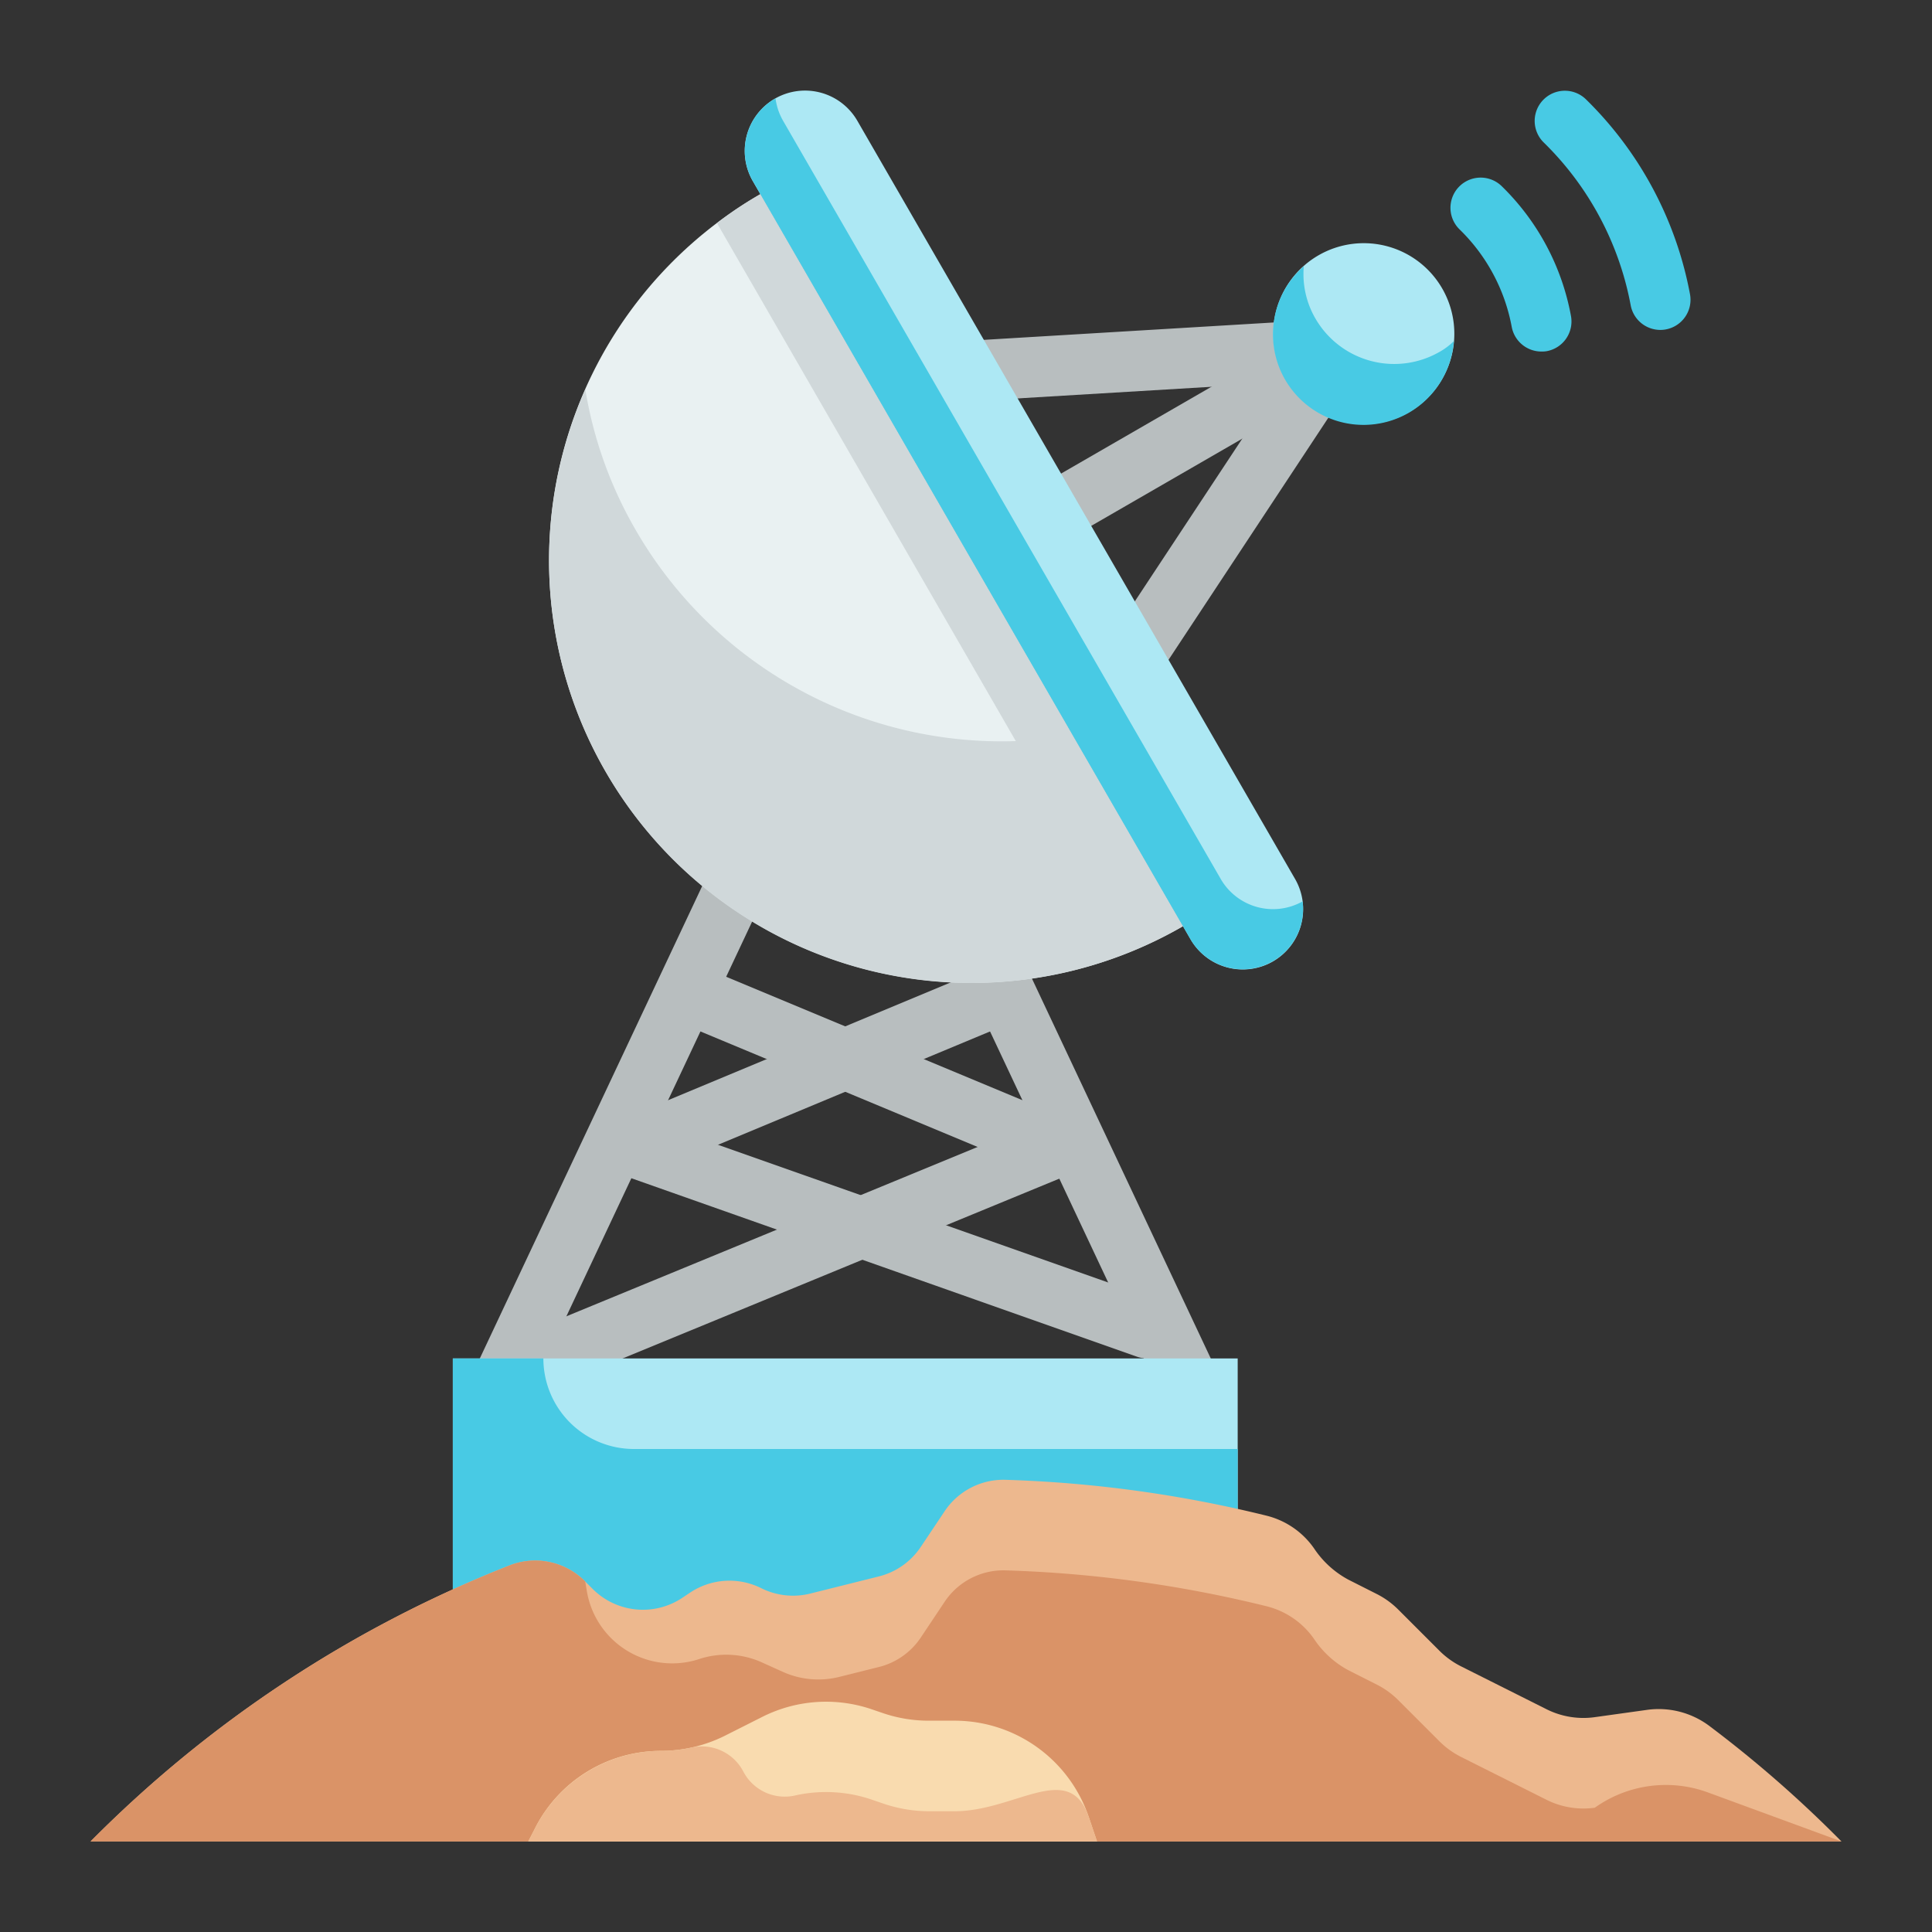 <svg height="512" viewBox="0 0 64 64" width="512" xmlns="http://www.w3.org/2000/svg"><rect x="0" y="0" width="64" height="64" fill="#333333" stroke="none"/><g id="Flat"><g id="Color_copy" data-name="Color copy"><g fill="#b8bebf"><path d="m38.52 46.331-8.155-17.331h-4.73l-8.156 17.331-1.81-.852 8.426-17.9a1 1 0 0 1 .905-.579h6a1 1 0 0 1 .905.574l8.426 17.9z"/><path d="m38 45a1.023 1.023 0 0 1 -.333-.057l-17-6a1 1 0 1 1 .666-1.886l17 6a1 1 0 0 1 -.333 1.943z"/><path d="m18 46a1 1 0 0 1 -.381-1.925l17-7a1 1 0 1 1 .762 1.85l-17 7a1.006 1.006 0 0 1 -.381.075z"/><path d="m21 39a1 1 0 0 1 -.385-1.923l12-5a1 1 0 0 1 .77 1.846l-12 5a.987.987 0 0 1 -.385.077z"/><path d="m35 39a.987.987 0 0 1 -.385-.077l-12-5a1 1 0 0 1 .77-1.846l12 5a1 1 0 0 1 -.385 1.923z"/><path d="m38.435 22.273-1.669-1.1 5.609-8.495-10.162.61-.12-2 12.159-.729a1 1 0 0 1 .894 1.548z"/><path d="m34.048 13.307h11.001v2h-11.001z" transform="matrix(.866 -.5 .5 .866 -1.856 21.688)"/></g><path d="m55 10.929a1 1 0 0 1 -.982-.82 10.149 10.149 0 0 0 -2.884-5.393 1 1 0 0 1 1.394-1.434 12.16 12.16 0 0 1 3.456 6.467 1 1 0 0 1 -.8 1.163.932.932 0 0 1 -.184.017z" fill="#48cae4"/><path d="m51.06 11.645a1 1 0 0 1 -.983-.821 6.035 6.035 0 0 0 -1.726-3.224 1 1 0 0 1 1.39-1.438 8.036 8.036 0 0 1 2.3 4.308 1 1 0 0 1 -.8 1.162.911.911 0 0 1 -.181.013z" fill="#48cae4"/><path d="m15 45h26v9h-26z" fill="#ade8f4"/><path d="m41 48v6h-26v-9h3a3 3 0 0 0 3 3z" fill="#48cae4"/><path d="m31.284 50.074a2.342 2.342 0 0 1 2.008-1.054 41.215 41.215 0 0 1 8.668 1.19 2.715 2.715 0 0 1 1.575 1.09 3.153 3.153 0 0 0 1.135 1.03l.936.473a2.779 2.779 0 0 1 .714.517l1.36 1.36a2.788 2.788 0 0 0 .721.521l2.829 1.419a2.724 2.724 0 0 0 1.6.263l1.742-.243a2.8 2.8 0 0 1 2.02.51 39.483 39.483 0 0 1 4.408 3.85h-58a40.409 40.409 0 0 1 13.9-9.152 2.325 2.325 0 0 1 2.486.541l.247.247a2.353 2.353 0 0 0 2.969.294l.259-.173a2.352 2.352 0 0 1 2.357-.146 2.356 2.356 0 0 0 1.623.178l2.273-.568a2.356 2.356 0 0 0 1.388-.978z" fill="#edb88e"/><path d="m27.808 55.548 1.309-.327a2.351 2.351 0 0 0 1.387-.978l.78-1.169a2.342 2.342 0 0 1 2.008-1.054 41.215 41.215 0 0 1 8.668 1.19 2.715 2.715 0 0 1 1.575 1.09 3.153 3.153 0 0 0 1.135 1.03l.936.473a2.779 2.779 0 0 1 .714.517l1.36 1.36a2.788 2.788 0 0 0 .721.521l2.829 1.419a2.724 2.724 0 0 0 1.6.263 4.051 4.051 0 0 1 3.751-.505l4.419 1.622h-58a40.409 40.409 0 0 1 13.9-9.152 2.325 2.325 0 0 1 2.486.541l.055.325a2.866 2.866 0 0 0 3.721 2.244 2.868 2.868 0 0 1 2.07.108l.7.316a2.862 2.862 0 0 0 1.876.166z" fill="#da9367"/><path d="m39.188 30.682a14 14 0 1 1 -14-24.249z" fill="#e9f1f2"/><path d="m42.17 31.847a2 2 0 0 1 -2.732-.732l-14.5-25.115a2 2 0 0 1 .732-2.732 2 2 0 0 1 2.73.732l14.5 25.115a2 2 0 0 1 -.73 2.732z" fill="#ade8f4"/><path d="m47.776 9.558a3 3 0 1 1 -4.1-1.1 3 3 0 0 1 4.1 1.1z" fill="#ade8f4"/><path d="m36.34 61h-18.84l.21-.41a4.666 4.666 0 0 1 4.18-2.59 4.762 4.762 0 0 0 2.1-.49l1.27-.64a4.69 4.69 0 0 1 3.58-.26l.44.15a4.68 4.68 0 0 0 1.48.24h.86a4.692 4.692 0 0 1 4.45 3.2z" fill="#f9dbaf"/><path d="m36.34 61h-18.84l.276-.539a4.712 4.712 0 0 1 4.202-2.461 4.726 4.726 0 0 0 .958-.116 1.549 1.549 0 0 1 1.687.8 1.548 1.548 0 0 0 1.686.8 4.69 4.69 0 0 1 2.531.118l.409.14a4.708 4.708 0 0 0 1.511.258h.86c2.02 0 3.81-1.71 4.45.2z" fill="#edb88e"/><path d="m39.19 30.68a13.991 13.991 0 0 1 -19.8-17.78 13.68 13.68 0 0 0 1.67 4.66 14 14 0 0 0 12.59 6.99l-9.9-17.16a12.014 12.014 0 0 1 1.44-.96z" fill="#d0d8da"/><path d="m43.15 29.86a2 2 0 0 1 -3.71 1.26l-14.5-25.12a2 2 0 0 1 .73-2.73c.01 0 .01-.01.02-.01a2.029 2.029 0 0 0 .25.74l14.5 25.12a2 2 0 0 0 2.71.74z" fill="#48cae4"/><path d="m48.16 11.3a3 3 0 1 1 -4.97-2.48 2.935 2.935 0 0 0 .39 1.74 3.014 3.014 0 0 0 4.1 1.1 2.153 2.153 0 0 0 .48-.36z" fill="#48cae4"/></g></g></svg>